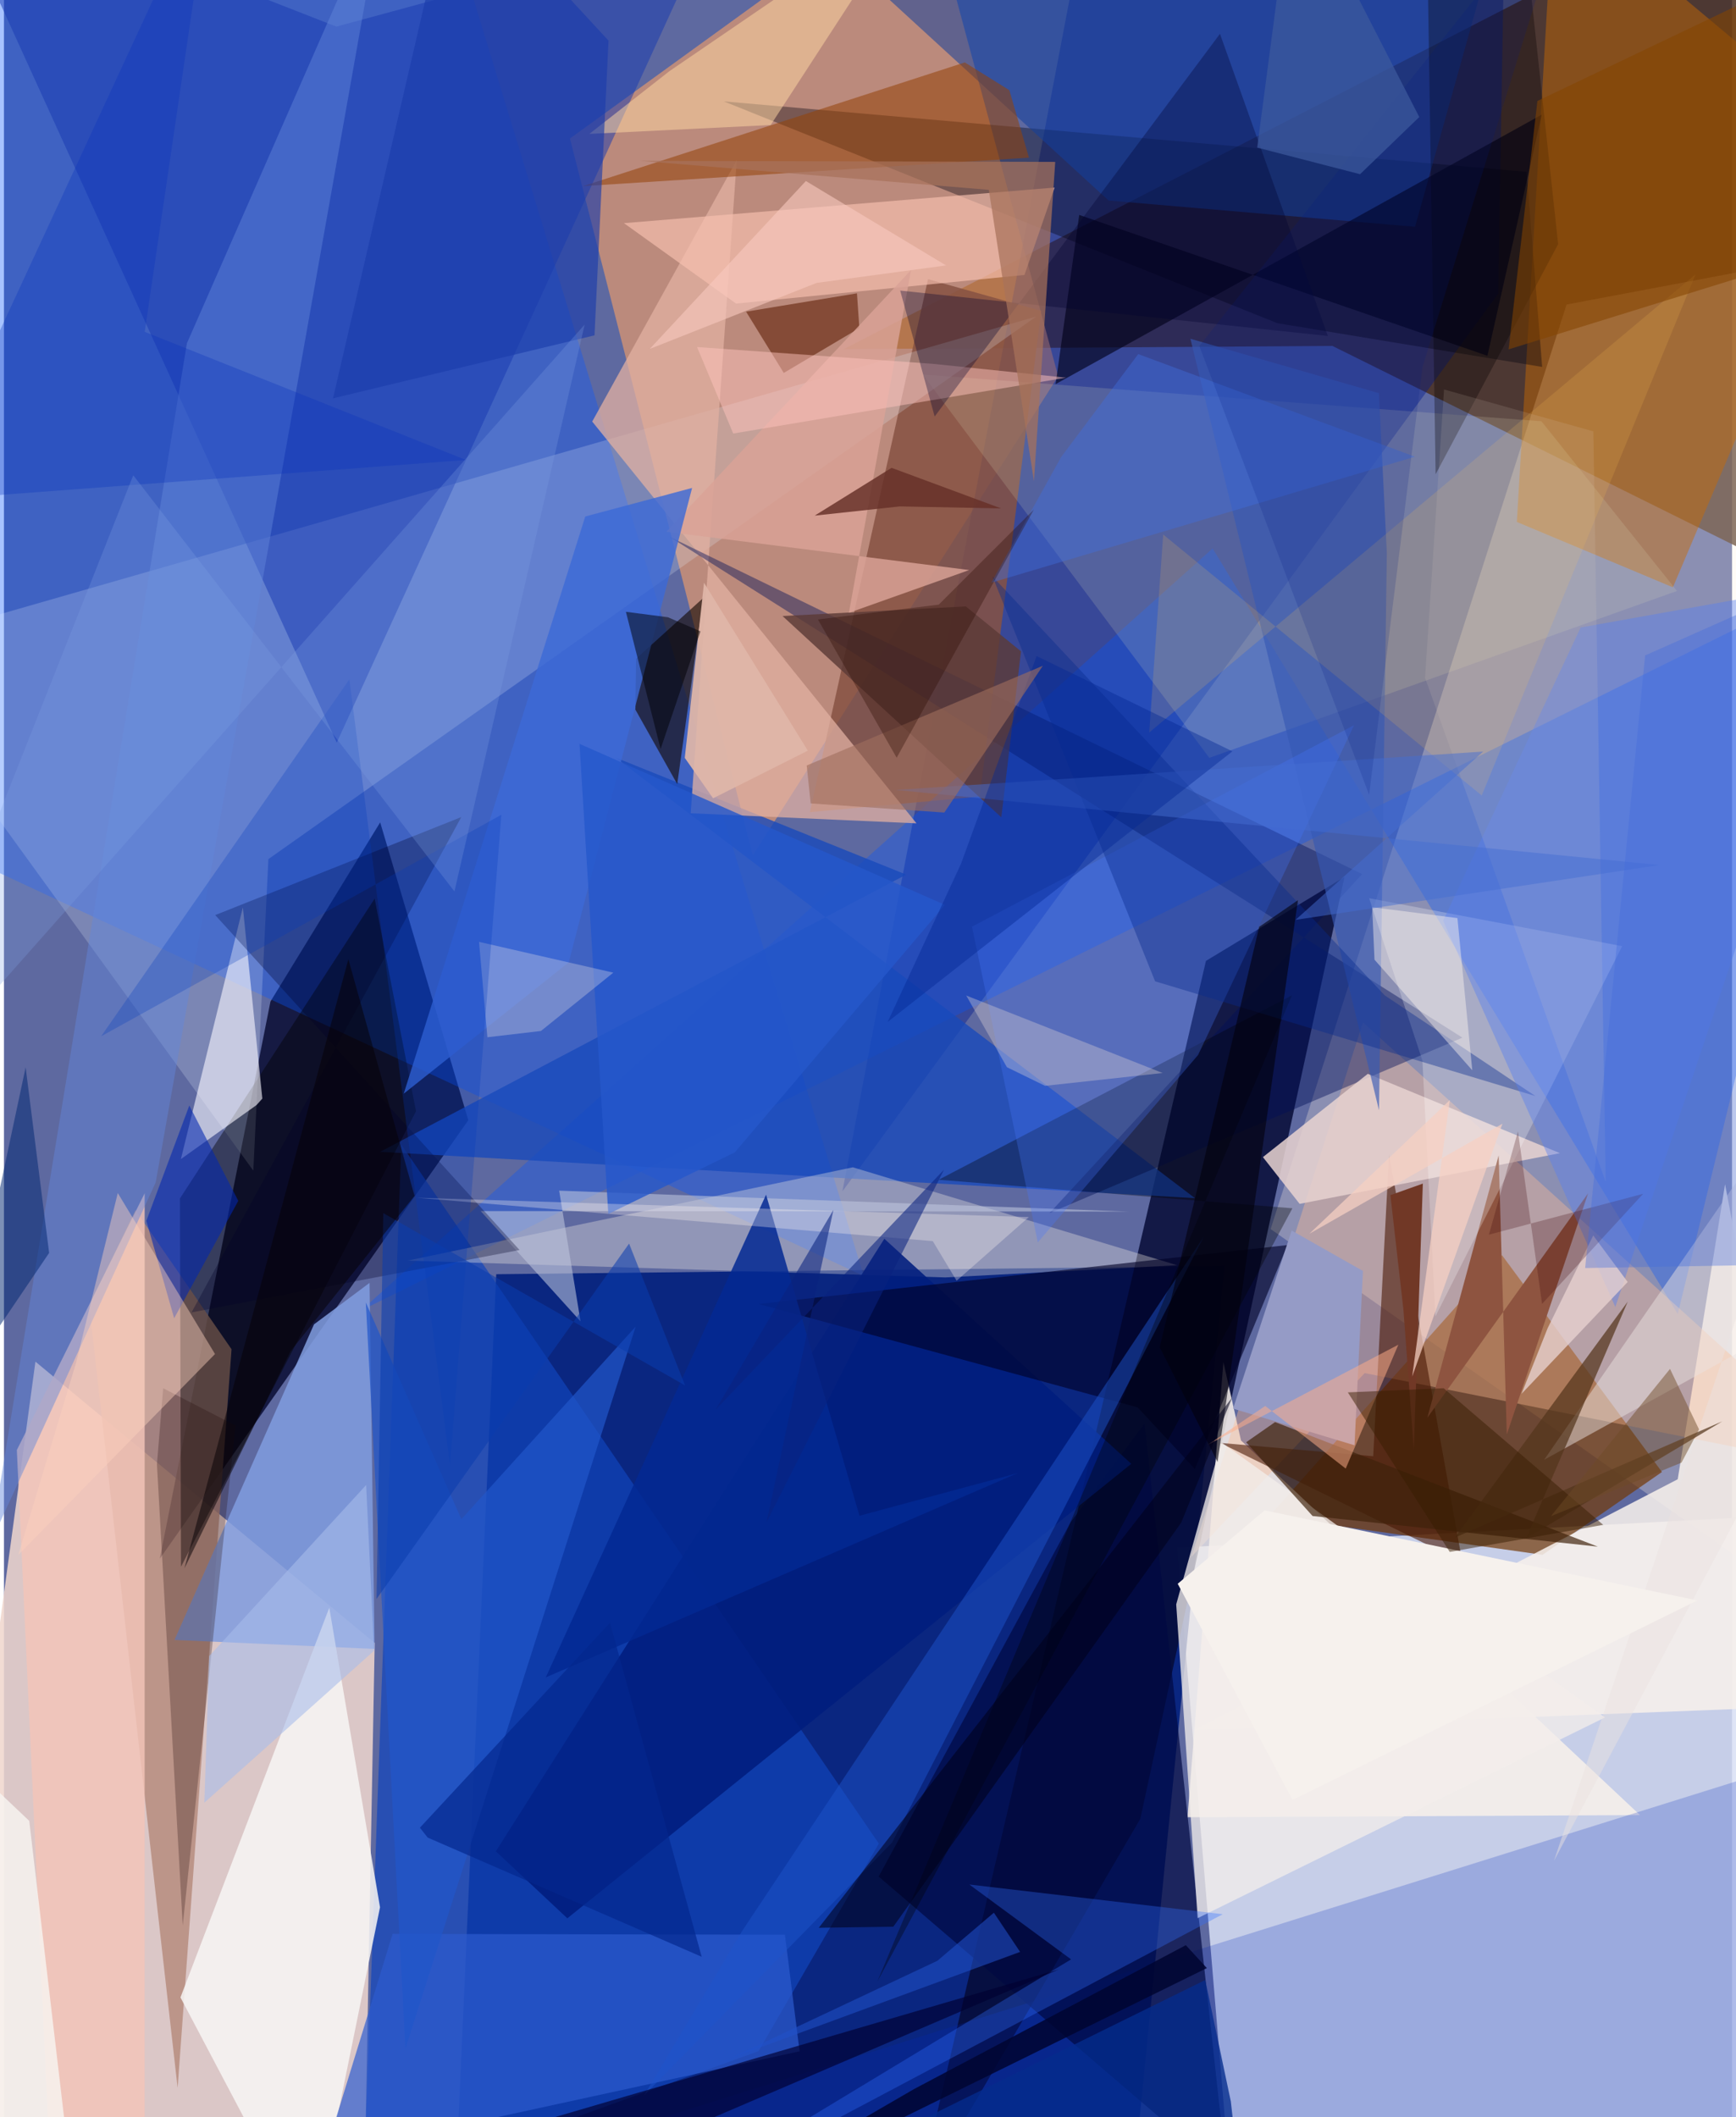<svg xmlns="http://www.w3.org/2000/svg" width="228" height="278" viewBox="0 0 836 1024"><path fill="#5e69a0" d="M0 0h836v1024H0z"/><path fill="#d8dff4" fill-opacity=".851" d="M567.53 748.564L595.77 1086 898 1008.987l-15.283-277.29z"/><path fill="#001f7c" fill-opacity=".894" d="M590.457 612.352l-43.96 441.372-328.448 12.353 20.104-449.781z"/><path fill="#f0d6cd" fill-opacity=".859" d="M15.224 658.581L-42.829 1086l217.004-15.676 5.178-275.691z"/><path fill="#4b3020" fill-opacity=".847" d="M898 293.961L854.835-62 406.297 168.857l236.395-1.533z"/><path fill="#ffa462" fill-opacity=".576" d="M445.408-57.275l64.594 239.288L362.26 413.742 273.816 66.997z"/><path fill="#000226" fill-opacity=".761" d="M75.38 753.918l53.546-269.523 53.083-86.646 42.62 144.052z"/><path fill="#fff1e1" fill-opacity=".282" d="M883.856 123.162l-127.917 24.131-143.159 447.15L898 794.929z"/><path fill="#050b36" fill-opacity=".843" d="M648.513 424.18l-67.016 40.57-140.223 600.765L549.742 879.69z"/><path fill="#733804" fill-opacity=".69" d="M744.33 752.003l-132.295-18.637 112.672-126.284 77.392 104.871z"/><path fill="#0657ff" fill-opacity=".353" d="M-45.964 401.794L-62-42.595l270.835-17.722 207.11 677.472z"/><path fill="#00178c" fill-opacity=".4" d="M725.839-30.638l-199.87-24.62-120.344 631.49L722.86 142.05z"/><path fill="#1144bc" fill-opacity=".694" d="M423.239 891.67l-231-338.092-18.44 507.59 191.239-69.09z"/><path fill="#f9f2eb" fill-opacity=".843" d="M572.566 878.942l218.92-1.04-193.053-181.206-8.507-37.885z"/><path fill="#b4887a" fill-opacity=".8" d="M41.237 631.615l22.384-46.304 46.478 67.274-26.083 357.26z"/><path fill="#855242" fill-opacity=".847" d="M389.88 392.823l57.157-257.802 54.763 15.358-29.764 234.865z"/><path fill="#0056ff" fill-opacity=".322" d="M172.65 633.915L898 274.32l-88.273 361.227-225.008-370.29z"/><path fill="#ca6a00" fill-opacity=".455" d="M898 70.394L749.883-53.532 731.897 252.45l75.493 31.616z"/><path fill="#0029bd" fill-opacity=".216" d="M641.964 1042.884l-322.196-19.15L875.351 849.89 898 1086z"/><path fill="#e7f0ff" fill-opacity=".212" d="M-62 314.322L120.633 566.19l7.293-150.668 371.45-262.427z"/><path fill="#f6f0eb" fill-opacity=".871" d="M809.72 715.46l22.898-142.696 47.841 252.174-304.69 11.833z"/><path fill="#ffbd91" fill-opacity=".373" d="M898 711.964L657.438 494.516l-83.069 258.567 83.923-88.972z"/><path fill="#173ab2" fill-opacity=".498" d="M341.927-36.26l-180.93 395.443L-30.809-62l191.611 74.875z"/><path fill="#1749bb" fill-opacity=".78" d="M181.974 557.096l254.51-134.072-140.655-56.64 280.328 213.115z"/><path fill="#000942" fill-opacity=".702" d="M551.795 688.513l39.885 363.598-168.52-144.474 92.983-171.571z"/><path fill="#f6f0e6" fill-opacity=".333" d="M455.415 617.844l-260.184-8.123 215.424-45.136 156.915 47.358z"/><path fill="#809cde" fill-opacity=".859" d="M179.31 797.529l-2.442-177.049-26.876 20.066-67.493 152.628z"/><path fill="#e2b0a1" fill-opacity=".749" d="M354.504 77.451L332.222 393.35l109.245 4.875-156.884-194.33z"/><path fill="#00000d" fill-opacity=".361" d="M348.238 49.04L736.582 83.1l7.562 94.375-128.08-21.154z"/><path fill="#f6f5f4" fill-opacity=".855" d="M148.67 1086L85.387 966.086l72-188.492 24.542 144.883z"/><path fill="#f2c5b8" fill-opacity=".824" d="M68.064 1026.989l.01-449.846-61.84 124.18L24.096 1086z"/><path fill="#001057" fill-opacity=".424" d="M505.86 586.704l151.216-163.942-335.155-163.173 383.643 242.285z"/><path fill="#471600" fill-opacity=".58" d="M705.483 755.433l-35.416-197.086-7.657 145.978-74.06-6.446z"/><path fill="#f8c2b1" fill-opacity=".651" d="M508.274 90.72l-14.578 42.265-139.53 13.85-54.235-38.905z"/><path fill="#000002" fill-opacity=".42" d="M179.34 434.625l20 102.848L85.648 757.78l-.508-178.137z"/><path fill="#dddebd" fill-opacity=".173" d="M809.363 285.83l-65.579-82.08-299.32-22.618 138.665 185.409z"/><path fill="#e7d2d0" fill-opacity=".855" d="M659.799 519.369l92.943 38.375-125.935 24.524-17.756-22.613z"/><path fill="#f8f7ff" fill-opacity=".604" d="M124.993 531.357l-2.841 3.15-36.553 26.097 29.983-121.75z"/><path fill="#130801" fill-opacity=".608" d="M305.812 318.6l32.525-29.419-12.63 90.058-20.227-36.002z"/><path fill="#001d7e" fill-opacity=".875" d="M272.553 927.822l272.81-219.83L425.91 599.156 237.969 895.41z"/><path fill="#113f9e" fill-opacity=".529" d="M534.39 96.992l148.253 12.689 37.81-135.092L426.94-1.438z"/><path fill="#f3eeeb" fill-opacity=".761" d="M588.9 697.58l-21.798 78.4 10.36 151.773 197.092-97.097z"/><path fill="#000027" fill-opacity=".612" d="M548.426 680.694l-183.281-49.998 255.806-28.505-44.824 108.262z"/><path fill="#944209" fill-opacity=".549" d="M280.155 90.02L464.83 30.185l21.555 13.441 9.474 32.628z"/><path fill="#8e5440" d="M723.092 558.839L688.58 685.732l77.784-108.559-39.34 116.623z"/><path fill="#3658b3" fill-opacity=".635" d="M665.171 190.165l-91.193-26.319 91.24 373.158 3.78-269.485z"/><path fill="#2d5ccf" fill-opacity=".69" d="M384.9 992.139l-229.681 50.035 32.804-106.822 189.787.406z"/><path fill="#3270ff" fill-opacity=".337" d="M516.242 947.677L287.55 1086l302.06-160.163-122.58-14.361z"/><path fill="#fff" fill-opacity=".247" d="M660.421 434.433l25.782 78.498 6.306 123.734 90.333-179.03z"/><path fill="#6287da" fill-opacity=".463" d="M73.411 571.884L-6.552 746.43l95.064-580.394 95.584-217.921z"/><path fill="#000019" fill-opacity=".627" d="M743.932 55.455l-26.28 116.632-197.462-68.129-11.44 81.837z"/><path fill="#c0c6de" fill-opacity=".565" d="M278.927 639.098l-10.337-63.222 275.594 10.121-313.569-.237z"/><path fill="#000029" fill-opacity=".31" d="M249.435 604.583L102.21 442.6l119.036-47.413L90.74 634.76z"/><path fill="#1d53ca" fill-opacity=".494" d="M357.11 933.962l-47.369 79.419 119.923-122.23 150.768-292.998z"/><path fill="#5c3a37" fill-opacity=".812" d="M465.313 293.3l26.702 21.732-9.514 80.285-105.847-97.363z"/><path fill="#270d0c" fill-opacity=".275" d="M86.482 931.29L74.013 708.242l3-36.801 35.01 18.053z"/><path fill="#602107" fill-opacity=".592" d="M413.82 158.695l-1.16-16.821-53.636 8.867 18.221 29.631z"/><path fill="#fbbf4d" fill-opacity=".169" d="M714.902 384.742L560.81 258.527l-6.754 95.757 264.307-221.622z"/><path fill="#959bc6" d="M657.431 614.706l-4.062 84.326-58.765-17.73 28.354-86.125z"/><path fill="#daa297" fill-opacity=".831" d="M320.426 257.182L438.813 130.61l-30.062 165.794 58.21-20.693z"/><path fill="#000002" fill-opacity=".337" d="M623.099 481.391L422.474 958.508l200.849-374.104-171.142-13.798z"/><path fill="#3d6ad6" fill-opacity=".816" d="M273.234 465.453l-79.84 63.529 87.819-279.166 51.692-13.814z"/><path fill="#4578fd" fill-opacity=".29" d="M653.144 350.752L577.695 510.24l-77.56 90.658-31.813-152.692z"/><path fill="#3f220b" fill-opacity=".686" d="M633.07 733.238l137.988 14.818-156.13-60.246-13.992 9.752z"/><path fill="#fed7a4" fill-opacity=".51" d="M440.565-46.649L321.892 34.445 283.2 64.768l87.72-4.297z"/><path fill="#0227b0" fill-opacity=".58" d="M68.883 590.47l13.458 47.131 31.013-56.791-23.683-46.118z"/><path fill="#032992" fill-opacity=".847" d="M490.467 712.47l-76.599 20.654-45.182-155.301-106.574 233.475z"/><path fill="#eae2e0" fill-opacity=".482" d="M880.842 510.072L745.098 706.048 898 621.623 749.855 900z"/><path fill="#072b8e" fill-opacity=".392" d="M478.197 278.765l78.694 195.863L740.833 530.1l-72.855-48.668z"/><path fill="#713826" d="M682.039 701.221l-5.012-67.706-6.305-55.473 15.692-5.57z"/><path fill="#577eee" fill-opacity=".427" d="M898 279.32l-135.242 24.173-66.528 141.844 83.312 186.816z"/><path fill="#2558cb" fill-opacity=".812" d="M292.363 587.163l61.217-29.808 101.617-119.7-176.758-77.874z"/><path fill="#2156c9" fill-opacity=".71" d="M221.283 734.79l84.31-93.147L194.22 990.901l-19.168-360.948z"/><path fill="#fcd1be" fill-opacity=".439" d="M55.063 577.03l47.035 77.87-95.167 97.163 28-93.117z"/><path fill="#1a3cab" fill-opacity=".627" d="M159.203 192.657l58.773-253.585 74.488 80.57-6.767 142.553z"/><path fill="#ffc3bd" fill-opacity=".486" d="M335.297 167.85l114.203 8.13 64.293 6.689-160.99 27.015z"/><path fill="#000032" fill-opacity=".675" d="M-62 1086l308.674-20.463 263.57-112.98-266.959 78.228z"/><path fill="#53341b" fill-opacity=".71" d="M701.887 743.68l83.654-114.13-49.173 114.51 94.934-56.607z"/><path fill="#00002e" fill-opacity=".329" d="M640.462 162.497L588.269 16.365l-138.02 185.096-16.678-60.923z"/><path fill="#e9e2e6" fill-opacity=".314" d="M229.833 455.551l64.964 14.885-35.017 28.209-25.92 3.037z"/><path fill="#e8d2d1" fill-opacity=".78" d="M734.142 674.167l51.362-54.114-16.646-22.499-22.057 44.817z"/><path fill="#000531" fill-opacity=".859" d="M571.76 940.807l-131.58 69.649-127.019 73.692 268.772-132.255z"/><path fill="#fef7f3" fill-opacity=".31" d="M199.65 579.298l296.145 9.359-34.922 30.792-11.532-19.162z"/><path fill="#673028" fill-opacity=".831" d="M429.405 226.274l-37.198 23.116 41.186-4.456 49.013.963z"/><path fill="#f7f5f1" fill-opacity=".812" d="M12.235 880.702l20.548 174.913L-62 981.08V810.262z"/><path fill="#040200" fill-opacity=".314" d="M734.576-41.797l-46.5-14.266 4.523 285.445 59.268-111.295z"/><path fill="#03010c" fill-opacity=".604" d="M626 435.384l-38.9 271.724-27.962-55.496 48.114-203.327z"/><path fill="#fdad88" fill-opacity=".522" d="M610.16 680.019l-27.833 18.787 92.232-48.42-25.453 59.912z"/><path fill="#fff6ef" fill-opacity=".435" d="M663.029 464.176l47.302 53.478-7.183-73.603-41.24-5.29z"/><path fill="#00001a" fill-opacity=".561" d="M569.523 736.426l-139.288 195.46-36.051.508 199.93-256.334z"/><path fill="#a8725a" fill-opacity=".722" d="M307.85 77.786l168.608 14.04 21.82 140.904 10.297-154.423z"/><path fill="#3f6ddc" fill-opacity=".431" d="M477.662 281.827l33.778-60.779 37.283-49.781 133.894 49.632z"/><path fill="#002772" fill-opacity=".514" d="M10.49 516.216l11.366 89.773L-62 729.791v126.821z"/><path fill="#0238be" fill-opacity=".267" d="M215.78 708.78l-48.673-380.2L47.01 501.214l193.62-107.14z"/><path fill="#e2d8d6" fill-opacity=".345" d="M503.652 525.18l-18.452-9.008-19.684-34.672 95.025 37.48z"/><path fill="#e1d1c0" fill-opacity=".137" d="M768.9 208.64l-72.237-20.267-9.174 139.492 87.398 243.746z"/><path fill="#f6f1ed" d="M567.832 766.014l42.055-35.497 209.328 43.55-195.833 96.498z"/><path fill="#052c8d" fill-opacity=".784" d="M581.148 957.667l12.37 58.685 7.85 69.648H320.514z"/><path fill="#371b00" fill-opacity=".482" d="M699.433 750.61l74.251-13.09-77.202-66.086-46.35 2.01z"/><path fill="#0932bc" fill-opacity=".31" d="M68.102 160.5l155.417 61.984-263.624 19.764L100.803-62z"/><path fill="#80a0e2" fill-opacity=".271" d="M217.934 431.158L62.551 229.87-62 544.205l342.917-387.218z"/><path fill="#dfb6a9" fill-opacity=".925" d="M388.888 363.066l-45.83 23.037-13.704-19.552 9.317-84.68z"/><path fill="#09237f" fill-opacity=".569" d="M401.27 585.19l-57.062 96.728 110.555-116.186-85.878 170.589z"/><path fill="#456dd2" fill-opacity=".486" d="M715.611 363.508L624.837 444.9 801 418.39l-369.67-36.326z"/><path fill="#a7bceb" fill-opacity=".58" d="M96.942 871.895l82.118-73.5-3.845-80.15L99.3 800.983z"/><path fill="#844400" fill-opacity=".561" d="M878.25-16.293L741.844 48.842l-13.95 120.139 124.817-38.722z"/><path fill="#032894" fill-opacity=".416" d="M427.49 494.293l166.804-130.895-94.733-46.098-36.568 100.471z"/><path fill="#6e4a26" fill-opacity=".475" d="M820.029 691.366l-8.472 16.053-63.184 25.914 57.62-71.245z"/><path fill="#001983" fill-opacity=".173" d="M686.271 177.46l-25.84 206.964-82.135-217.07L760.212-62z"/><path fill="#3c599c" fill-opacity=".737" d="M606.28 71.392L623.85-62l60.844 118.605-28.65 27.654z"/><path fill="#9f6d5d" fill-opacity=".604" d="M390.269 388.586l-1.926-18.349 114.24-48.226-47.66 70.985z"/><path fill="#2051ca" fill-opacity=".561" d="M491.587 944.065l-140.795 51.733 100.758-47.43 27.341-23.262z"/><path fill="#3a0005" fill-opacity=".247" d="M732.432 547.216l-14.056 49.947 74.632-19.774-48.918 53.255z"/><path fill="#f9c9c0" fill-opacity=".596" d="M393.124 136.834l62.63-8.456-67.805-40.829-75.524 81.206z"/><path fill="#436bdd" fill-opacity=".365" d="M887.516 611.15L898 270.779l-104.06 46.25-28.997 296.277z"/><path fill="#0a3cad" fill-opacity=".553" d="M329.51 670.092l-146.004-83.355-3.268 186.634 122.183-171.893z"/><path fill="#000005" fill-opacity=".502" d="M300.883 295.908l16.78 66.357 19.292-56.903-15.73-6.813z"/><path fill="#060105" fill-opacity=".514" d="M166.616 463.946l32.008 114.45-60 75.154-51.32 105.008z"/><path fill="#2a0900" fill-opacity=".333" d="M498.23 246.467l-66.365 120.027-38.085-66.89 58.446-7.163z"/><path fill="#03268d" fill-opacity=".682" d="M204.99 888.773l132.557 57.658-44.351-161.569-91.98 99.139z"/><path fill="#f7d0c2" fill-opacity=".725" d="M724.909 543.506l-93.374 53.209 67.93-64.636L681.26 665.8z"/></svg>